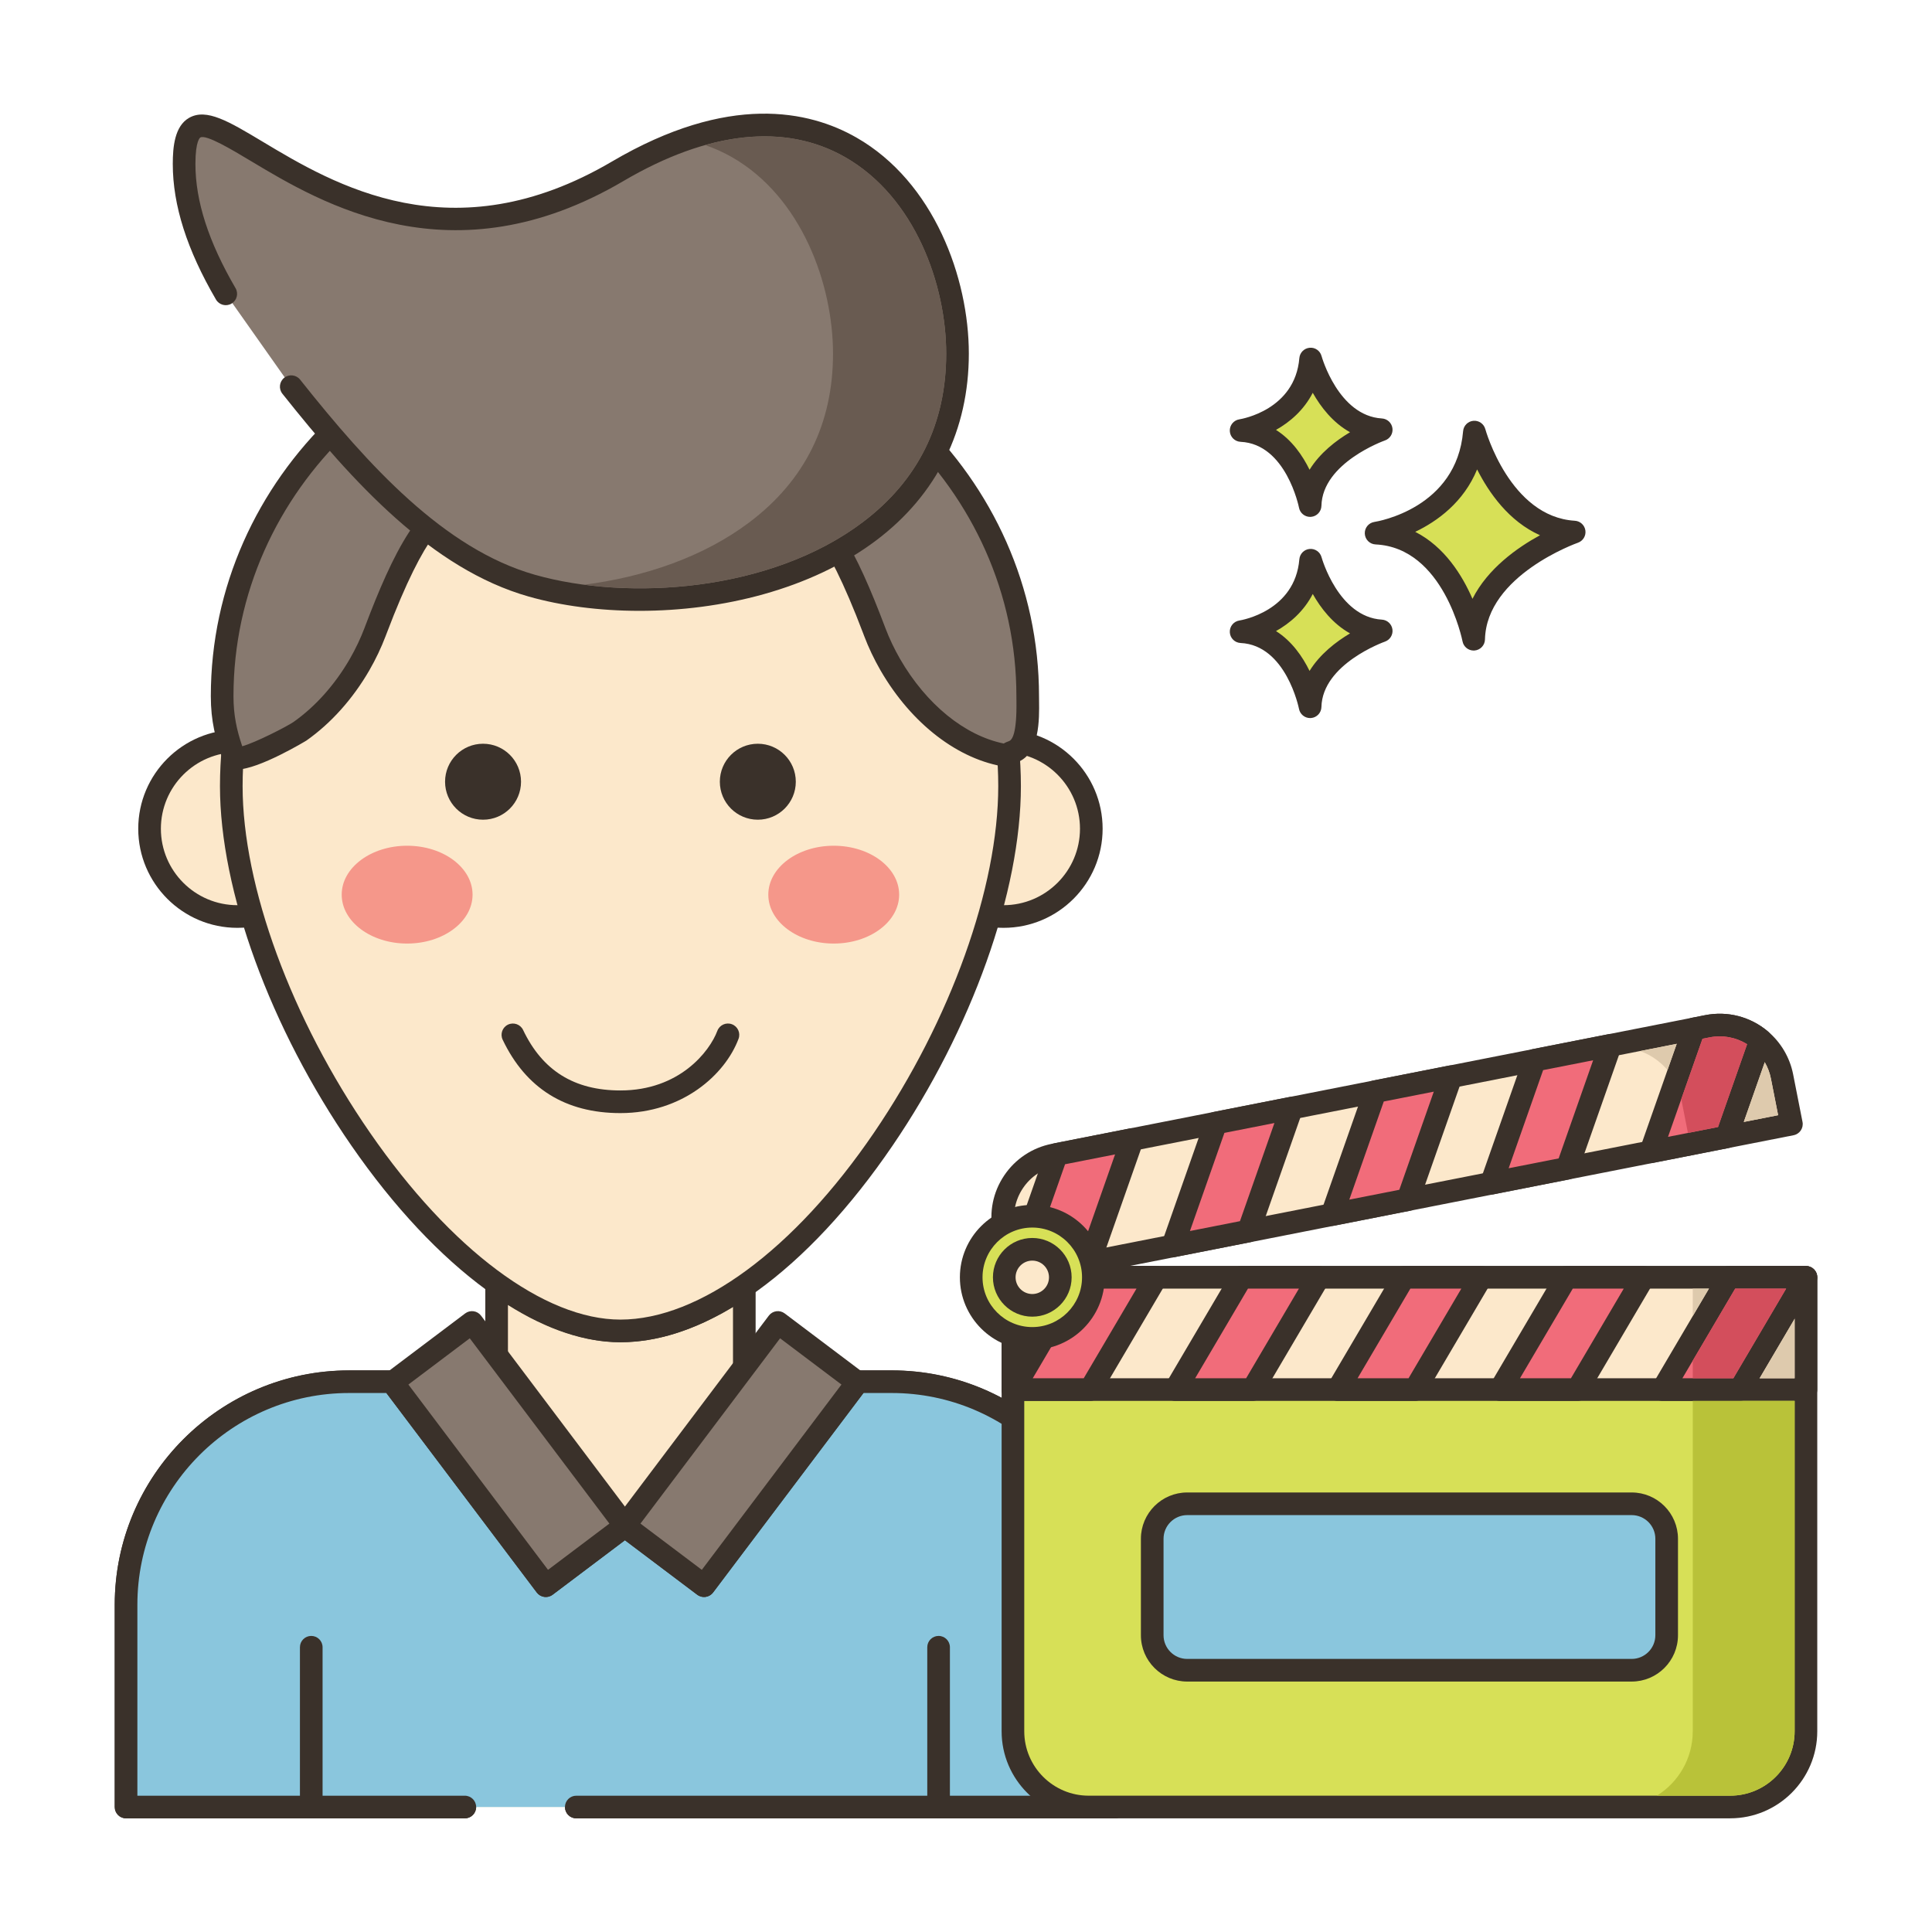 <?xml version="1.0" encoding="utf-8"?>
<!-- Generator: Adobe Illustrator 22.0.0, SVG Export Plug-In . SVG Version: 6.00 Build 0)  -->
<svg xmlns="http://www.w3.org/2000/svg" xmlns:xlink="http://www.w3.org/1999/xlink" version="1.1" id="Layer_2" x="0px" y="0px" viewBox="0 0 256 256" style="enable-background:new 0 0 256 256;" xml:space="preserve" width="512" height="512">
<style type="text/css">
	.st0{fill:#87796F;}
	.st1{fill:#3A312A;}
	.st2{fill:#FCE8CB;}
	.st3{fill:#D7E057;}
	.st4{fill:#8AC6DD;}
	.st5{fill:#F16C7A;}
	.st6{fill:#DECAAD;}
	.st7{fill:#B9C239;}
	.st8{fill:#695B51;}
	.st9{fill:#8AC6DD;stroke:#3A312A;stroke-width:3;stroke-linecap:round;stroke-linejoin:round;stroke-miterlimit:10;}
	.st10{fill:#6CA8BF;}
	.st11{fill:#D34E5C;}
	.st12{fill-rule:evenodd;clip-rule:evenodd;fill:#FCE8CB;}
	.st13{fill:#F5978A;}
	.st14{fill-rule:evenodd;clip-rule:evenodd;fill:#F16C7A;}
	.st15{fill-rule:evenodd;clip-rule:evenodd;fill:#D7E057;}
</style>
<g>
	<g>
		<g>
			<path class="st2" d="M118.154,183.089h-19.53v-12.693c-5.402,3.745-10.991,5.954-16.415,5.954     c-5.203,0-10.693-2.231-16.073-6.021h-0.331v12.759H46.263c-16.327,0-29.56,13.234-29.56,29.56v26.788h131.012V212.65     C147.715,196.323,134.481,183.089,118.154,183.089z"/>
		</g>
	</g>
	<g>
		<g>
			<path class="st1" d="M118.154,181.59h-18.03v-11.193c0-0.558-0.31-1.07-0.804-1.329c-0.494-0.259-1.092-0.223-1.55,0.097     c-5.443,3.773-10.678,5.687-15.561,5.687c-4.678,0-9.794-1.934-15.209-5.747c-0.253-0.178-0.555-0.273-0.864-0.273h-0.331     c-0.829,0-1.5,0.672-1.5,1.5v11.26H46.263c-17.127,0-31.061,13.934-31.061,31.06v26.788c0,0.828,0.671,1.5,1.5,1.5h44.89     c0.829,0,1.5-0.672,1.5-1.5s-0.671-1.5-1.5-1.5h-43.39v-25.288c0-15.472,12.588-28.06,28.061-28.06h19.542     c0.829,0,1.5-0.672,1.5-1.5v-10.177c5.2,3.278,10.205,4.938,14.904,4.938c4.777,0,9.784-1.576,14.916-4.69v9.93     c0,0.828,0.671,1.5,1.5,1.5h19.53c15.472,0,28.06,12.588,28.06,28.06v25.288H76.36c-0.829,0-1.5,0.672-1.5,1.5s0.671,1.5,1.5,1.5     h71.354c0.829,0,1.5-0.672,1.5-1.5v-26.788C149.214,195.523,135.281,181.59,118.154,181.59z"/>
		</g>
	</g>
	<g>
		<g>
			<path class="st4" d="M118.155,183.081h-4.673l0.122,0.088l-20.315,26.943l-10.483-7.898l-10.483,7.898l-20.315-26.943     l0.121-0.088h-5.866c-16.327,0-29.56,13.234-29.56,29.561v26.799h131.012v-26.799     C147.715,196.314,134.481,183.081,118.155,183.081z"/>
		</g>
	</g>
	<g>
		<g>
			<path class="st1" d="M118.155,181.581h-4.673c-0.65,0-1.227,0.419-1.427,1.038c-0.018,0.057-0.033,0.114-0.044,0.171     l-19.016,25.221l-9.286-6.995c-0.534-0.402-1.271-0.402-1.805,0l-9.286,6.995L53.601,182.79     c-0.011-0.057-0.026-0.114-0.044-0.171c-0.2-0.619-0.777-1.038-1.427-1.038h-5.866c-17.127,0-31.06,13.934-31.06,31.06v26.8     c0,0.828,0.671,1.5,1.5,1.5h44.889c0.829,0,1.5-0.672,1.5-1.5s-0.671-1.5-1.5-1.5H18.203v-25.3     c0-15.472,12.588-28.06,28.06-28.06h4.931l19.931,26.434c0.499,0.661,1.44,0.792,2.1,0.295l9.581-7.218l9.581,7.218     c0.661,0.497,1.601,0.366,2.1-0.295l19.931-26.434h3.737c15.473,0,28.06,12.588,28.06,28.06v25.3H76.359     c-0.829,0-1.5,0.672-1.5,1.5s0.671,1.5,1.5,1.5h71.356c0.829,0,1.5-0.672,1.5-1.5v-26.8     C149.215,195.515,135.282,181.581,118.155,181.581z"/>
		</g>
	</g>
	<g>
		<g>
			<path class="st12" d="M31.449,98.179c-6.424,0-11.631,5.208-11.631,11.632c0,6.424,5.207,11.631,11.631,11.631     c6.424,0,11.632-5.208,11.632-11.631C43.081,103.386,37.873,98.179,31.449,98.179z"/>
		</g>
	</g>
	<g>
		<g>
			<path class="st1" d="M31.45,96.679c-7.241,0-13.132,5.891-13.132,13.132s5.891,13.132,13.132,13.132     c7.241,0,13.131-5.891,13.131-13.132S38.69,96.679,31.45,96.679z M31.45,119.942c-5.587,0-10.132-4.545-10.132-10.132     s4.545-10.132,10.132-10.132c5.586,0,10.131,4.545,10.131,10.132S37.036,119.942,31.45,119.942z"/>
		</g>
	</g>
	<g>
		<g>
			<path class="st12" d="M132.971,98.179c-6.424,0-11.631,5.208-11.631,11.632c0,6.424,5.208,11.631,11.631,11.631     c6.424,0,11.632-5.208,11.632-11.631C144.603,103.386,139.395,98.179,132.971,98.179z"/>
		</g>
	</g>
	<g>
		<g>
			<path class="st1" d="M132.971,96.679c-7.241,0-13.131,5.891-13.131,13.132s5.891,13.132,13.131,13.132     s13.132-5.891,13.132-13.132S140.212,96.679,132.971,96.679z M132.971,119.942c-5.586,0-10.131-4.545-10.131-10.132     s4.545-10.132,10.131-10.132c5.587,0,10.132,4.545,10.132,10.132S138.558,119.942,132.971,119.942z"/>
		</g>
	</g>
	<g>
		<g>
			<path class="st2" d="M82.21,52.601c-28.477,0-51.563,23.086-51.563,51.563s28.524,72.188,51.563,72.188     c24.137,0,51.563-43.711,51.563-72.188S110.688,52.601,82.21,52.601z"/>
		</g>
	</g>
	<g>
		<g>
			<path class="st1" d="M82.21,51.101c-29.259,0-53.063,23.804-53.063,53.063c0,13.838,6.67,32.087,17.408,47.626     c11.277,16.319,24.606,26.062,35.656,26.062c11.633,0,24.781-9.502,36.072-26.07c10.481-15.378,16.991-33.624,16.991-47.618     C135.273,74.904,111.469,51.101,82.21,51.101z M115.804,150.093c-10.566,15.504-23.125,24.76-33.593,24.76     c-10.064,0-22.471-9.259-33.188-24.768c-10.41-15.064-16.876-32.66-16.876-45.921c0-27.605,22.458-50.063,50.063-50.063     c27.605,0,50.063,22.458,50.063,50.063C132.273,117.588,125.962,135.187,115.804,150.093z"/>
		</g>
	</g>
	<g>
		<g>
			<path class="st1" d="M64.006,98.549c-2.78,0-5.033,2.253-5.033,5.033c0,2.78,2.253,5.033,5.033,5.033s5.033-2.253,5.033-5.033     C69.039,100.803,66.785,98.549,64.006,98.549z"/>
		</g>
	</g>
	<g>
		<g>
			<path class="st1" d="M100.415,98.549c-2.78,0-5.033,2.253-5.033,5.033c0,2.78,2.253,5.033,5.033,5.033     c2.78,0,5.033-2.253,5.033-5.033C105.448,100.803,103.195,98.549,100.415,98.549z"/>
		</g>
	</g>
	<g>
		<g>
			<path class="st13" d="M53.947,112.064c-4.788,0-8.67,2.902-8.67,6.481c0,3.579,3.882,6.481,8.67,6.481     c4.788,0,8.67-2.902,8.67-6.481C62.617,114.965,58.735,112.064,53.947,112.064z"/>
		</g>
	</g>
	<g>
		<g>
			<path class="st13" d="M110.474,112.064c-4.788,0-8.67,2.902-8.67,6.481c0,3.579,3.882,6.481,8.67,6.481     c4.788,0,8.669-2.902,8.669-6.481C119.143,114.965,115.262,112.064,110.474,112.064z"/>
		</g>
	</g>
	<g>
		<g>
			<path class="st0" d="M136.175,92.246c0-28.18-23.894-51.025-53.37-51.025c-29.475,0-53.37,22.845-53.37,51.026     c0,2.982,0.539,5.205,1.542,7.981c0.473,1.309,8.115-2.871,8.766-3.329c3.254-2.291,5.913-5.396,7.901-8.829     c0.822-1.427,1.507-2.88,2.059-4.333c1.759-4.635,6.539-17.533,11.392-16.521c6.508,1.356,13.885,2.123,21.71,2.123     c7.825,0,15.202-0.767,21.71-2.123c4.853-1.012,9.633,11.886,11.392,16.521c0.551,1.453,1.237,2.905,2.059,4.333     c3.283,5.679,8.829,11.085,15.575,12.069c0.017-0.326,0.428-0.437,0.735-0.548C136.485,98.788,136.175,94.016,136.175,92.246z"/>
		</g>
	</g>
	<g>
		<g>
			<path class="st1" d="M137.681,92.821l-0.006-0.575c0-28.963-24.614-52.525-54.87-52.525c-30.255,0-54.87,23.563-54.87,52.526     c0,3.31,0.625,5.702,1.631,8.489c0.196,0.542,0.635,0.956,1.206,1.137c0.187,0.059,0.404,0.086,0.646,0.086     c2.854,0,9.127-3.79,9.188-3.834c3.256-2.293,6.138-5.51,8.336-9.308c0.847-1.471,1.574-3.001,2.162-4.549l0.11-0.29     c5.284-13.945,8.265-15.564,9.574-15.295c6.858,1.43,14.266,2.155,22.017,2.155c7.751,0,15.158-0.726,22.017-2.155     c1.307-0.274,4.289,1.351,9.574,15.296l0.109,0.289c0.587,1.547,1.314,3.077,2.163,4.552c4.101,7.094,10.328,11.88,16.657,12.803     c0.421,0.063,0.841-0.058,1.167-0.324c0.104-0.085,0.194-0.183,0.271-0.29c0.014-0.005,0.024-0.009,0.025-0.009     C137.785,99.912,137.718,95.3,137.681,92.821z M133.691,98.206c-0.149,0.053-0.416,0.146-0.692,0.315     c-5.171-1.059-10.257-5.19-13.732-11.2c-0.768-1.334-1.426-2.719-1.956-4.117l-0.109-0.287     c-3.452-9.11-7.692-18.258-12.992-17.171c-6.658,1.389-13.859,2.093-21.404,2.093c-7.546,0-14.747-0.704-21.404-2.093     c-5.307-1.096-9.539,8.061-12.991,17.17l-0.109,0.288c-0.531,1.398-1.19,2.784-1.955,4.113c-1.981,3.421-4.562,6.311-7.461,8.352     c-0.895,0.607-5.023,2.729-6.789,3.213c-0.723-2.139-1.16-4.09-1.16-6.635c0-27.309,23.269-49.526,51.87-49.526     c28.601,0,51.87,22.217,51.87,49.525l0.006,0.619C134.745,97.177,134.134,98.046,133.691,98.206z"/>
		</g>
	</g>
	<g>
		<g>
			
				<rect x="60.84" y="175.8" transform="matrix(0.799 -0.602 0.602 0.799 -102.381 79.389)" class="st0" width="13.182" height="33.743"/>
		</g>
	</g>
	<g>
		<g>
			<path class="st1" d="M84.046,201.275l-20.308-26.946c-0.239-0.318-0.595-0.527-0.989-0.583c-0.394-0.054-0.793,0.048-1.111,0.287     l-10.527,7.934c-0.662,0.499-0.794,1.439-0.295,2.101l20.308,26.946c0.239,0.318,0.595,0.527,0.989,0.583     c0.069,0.01,0.139,0.015,0.208,0.015c0.324,0,0.641-0.104,0.903-0.302l10.527-7.934     C84.413,202.877,84.544,201.937,84.046,201.275z M72.616,208.011L54.114,183.46l8.131-6.128l18.503,24.551L72.616,208.011z"/>
		</g>
	</g>
	<g>
		<g>
			
				<rect x="81.309" y="186.08" transform="matrix(0.602 -0.799 0.799 0.602 -114.778 155.119)" class="st0" width="33.743" height="13.182"/>
		</g>
	</g>
	<g>
		<g>
			<path class="st1" d="M114.5,181.967l-10.527-7.934c-0.318-0.24-0.719-0.342-1.111-0.287c-0.394,0.056-0.75,0.265-0.989,0.583     l-20.308,26.946c-0.498,0.661-0.367,1.602,0.295,2.101l10.527,7.934c0.262,0.197,0.579,0.302,0.903,0.302     c0.069,0,0.139-0.005,0.208-0.015c0.394-0.056,0.75-0.265,0.989-0.583l20.308-26.946     C115.294,183.406,115.162,182.466,114.5,181.967z M92.995,208.011l-8.131-6.128l18.502-24.551l8.131,6.128L92.995,208.011z"/>
		</g>
	</g>
	<g>
		<g>
			<path class="st1" d="M41.243,216.768c-0.829,0-1.5,0.672-1.5,1.5v21.173c0,0.828,0.671,1.5,1.5,1.5s1.5-0.672,1.5-1.5v-21.173     C42.743,217.439,42.071,216.768,41.243,216.768z"/>
		</g>
	</g>
	<g>
		<g>
			<path class="st1" d="M124.368,216.768c-0.829,0-1.5,0.672-1.5,1.5v21.173c0,0.828,0.671,1.5,1.5,1.5c0.829,0,1.5-0.672,1.5-1.5     v-21.173C125.868,217.439,125.197,216.768,124.368,216.768z"/>
		</g>
	</g>
	<g>
		<g>
			<path class="st0" d="M81.841,22.7C45.493,44.084,24.396,2.978,24.396,21.724c0,5.926,2.387,11.835,5.521,17.212l8.675,12.297     c8.753,11.021,19.223,22.772,31.868,26.367c20.368,5.791,56.418-1.433,56.418-30.749C126.878,28.106,111.165,5.449,81.841,22.7z"/>
		</g>
	</g>
	<g>
		<g>
			<path class="st1" d="M113.475,18.223c-6.241-3.57-16.926-5.914-32.395,3.185c-21.144,12.438-36.889,2.996-46.295-2.646     c-4.471-2.68-7.423-4.451-9.719-3.153c-1.924,1.09-2.171,3.842-2.171,6.117c0,5.48,1.873,11.357,5.725,17.967     c0.417,0.716,1.335,0.959,2.051,0.541c0.716-0.417,0.958-1.336,0.541-2.051c-3.578-6.139-5.317-11.522-5.317-16.457     c0-3.104,0.623-3.492,0.649-3.507c0.769-0.441,4.196,1.615,6.697,3.116c9.324,5.592,26.68,16.001,49.36,2.659     c11.261-6.625,21.423-7.72,29.384-3.167c9.251,5.291,13.392,16.884,13.392,26.026c0,9.279-3.717,16.792-11.047,22.329     c-12.208,9.222-31.103,10.488-43.46,6.977c-11.997-3.411-22.039-14.443-31.103-25.856c-0.516-0.648-1.459-0.758-2.108-0.242     c-0.648,0.516-0.757,1.459-0.242,2.107c9.376,11.807,19.82,23.234,32.633,26.876c4.306,1.225,9.365,1.896,14.681,1.896     c10.819,0,22.696-2.785,31.407-9.364c8.007-6.048,12.239-14.597,12.239-24.723C128.377,36.844,123.769,24.109,113.475,18.223z"/>
		</g>
	</g>
	<g>
		<g>
			<path class="st1" d="M96.982,135.717c-0.776-0.293-1.641,0.102-1.931,0.878c-1.022,2.73-5.022,7.895-12.843,7.895     c-6.109,0-10.327-2.621-12.894-8.013c-0.356-0.748-1.25-1.064-2-0.71c-0.747,0.356-1.065,1.251-0.709,1.999     c3.072,6.452,8.321,9.724,15.603,9.724c8.222,0,13.877-5.102,15.652-9.842C98.152,136.871,97.758,136.007,96.982,135.717z"/>
		</g>
	</g>
	<g>
		<g>
			<path class="st3" d="M195.365,57.253c-0.974,11.564-13.025,13.389-13.025,13.389c10.347,0.487,12.925,14.059,12.925,14.059     c0.221-9.677,13.321-14.202,13.321-14.202C198.773,69.912,195.365,57.253,195.365,57.253z"/>
		</g>
	</g>
	<g>
		<g>
			<path class="st1" d="M208.676,69.002c-8.604-0.515-11.832-12.024-11.863-12.141c-0.191-0.703-0.862-1.169-1.583-1.102     c-0.725,0.066-1.298,0.642-1.359,1.367c-0.86,10.215-11.314,11.964-11.755,12.032c-0.763,0.116-1.313,0.791-1.273,1.561     c0.04,0.771,0.657,1.385,1.427,1.421c9.028,0.426,11.499,12.718,11.523,12.843c0.137,0.711,0.759,1.217,1.472,1.217     c0.042,0,0.084-0.002,0.126-0.005c0.764-0.064,1.357-0.693,1.375-1.46c0.195-8.509,12.192-12.777,12.313-12.819     c0.675-0.234,1.092-0.914,0.994-1.622C209.974,69.585,209.39,69.044,208.676,69.002z M195.11,79.348     c-1.357-3.13-3.709-6.907-7.587-8.876c2.931-1.405,6.409-3.914,8.202-8.273c1.551,3.071,4.199,6.88,8.334,8.723     C201.052,72.561,197.137,75.326,195.11,79.348z"/>
		</g>
	</g>
	<g>
		<g>
			<path class="st3" d="M173.666,74.233c-0.689,8.179-9.212,9.471-9.212,9.471c7.318,0.344,9.142,9.944,9.142,9.944     c0.156-6.844,9.422-10.045,9.422-10.045C176.077,83.188,173.666,74.233,173.666,74.233z"/>
		</g>
	</g>
	<g>
		<g>
			<path class="st1" d="M183.107,82.105c-5.766-0.345-7.972-8.186-7.994-8.265c-0.19-0.702-0.853-1.166-1.582-1.102     c-0.726,0.065-1.299,0.643-1.36,1.368c-0.579,6.871-7.646,8.066-7.942,8.113c-0.763,0.116-1.313,0.791-1.273,1.561     c0.04,0.771,0.657,1.385,1.427,1.421c6.036,0.284,7.724,8.645,7.739,8.727c0.135,0.712,0.759,1.22,1.472,1.22     c0.042,0,0.083-0.002,0.125-0.005c0.765-0.063,1.358-0.693,1.376-1.461c0.131-5.709,8.332-8.634,8.413-8.662     c0.677-0.234,1.094-0.913,0.996-1.622C184.407,82.689,183.822,82.147,183.107,82.105z M173.523,88.9     c-0.924-1.885-2.34-3.947-4.447-5.279c1.855-1.041,3.697-2.63,4.871-4.917c1.057,1.874,2.654,3.955,4.941,5.224     C177.038,85.028,174.899,86.668,173.523,88.9z"/>
		</g>
	</g>
	<g>
		<g>
			<path class="st3" d="M173.666,47.576c-0.689,8.179-9.212,9.47-9.212,9.47c7.318,0.344,9.142,9.944,9.142,9.944     c0.156-6.845,9.422-10.045,9.422-10.045C176.077,56.53,173.666,47.576,173.666,47.576z"/>
		</g>
	</g>
	<g>
		<g>
			<path class="st1" d="M183.107,55.448c-5.766-0.345-7.972-8.186-7.994-8.265c-0.19-0.702-0.853-1.175-1.582-1.102     c-0.726,0.065-1.299,0.643-1.36,1.368c-0.579,6.87-7.646,8.066-7.942,8.113c-0.763,0.116-1.314,0.791-1.273,1.561     c0.04,0.771,0.657,1.385,1.428,1.421c6.035,0.284,7.723,8.644,7.739,8.726c0.135,0.712,0.759,1.22,1.472,1.22     c0.042,0,0.083-0.002,0.125-0.005c0.765-0.063,1.358-0.693,1.376-1.461c0.131-5.708,8.332-8.633,8.413-8.661     c0.677-0.234,1.094-0.913,0.996-1.622C184.407,56.032,183.822,55.49,183.107,55.448z M173.523,62.243     c-0.924-1.886-2.339-3.947-4.447-5.28c1.855-1.041,3.697-2.629,4.87-4.916c1.057,1.874,2.654,3.955,4.941,5.224     C177.038,58.371,174.899,60.011,173.523,62.243z"/>
		</g>
	</g>
	<g>
		<g>
			<path class="st3" d="M134.22,169.251v60.151c0,5.542,4.493,10.035,10.035,10.035h85.008c5.542,0,10.035-4.493,10.035-10.035     v-60.151H134.22z"/>
		</g>
	</g>
	<g>
		<g>
			<path class="st1" d="M239.297,167.752H134.22c-0.829,0-1.5,0.672-1.5,1.5v60.15c0,6.36,5.175,11.535,11.535,11.535h85.007     c6.36,0,11.535-5.175,11.535-11.535v-60.15C240.797,168.424,240.126,167.752,239.297,167.752z M237.797,229.402     c0,4.706-3.829,8.535-8.535,8.535h-85.007c-4.706,0-8.535-3.829-8.535-8.535v-58.65h102.078V229.402z"/>
		</g>
	</g>
	<g>
		<g>
			<rect x="134.22" y="169.251" class="st2" width="105.077" height="14.875"/>
		</g>
	</g>
	<g>
		<g>
			<path class="st1" d="M239.297,167.751H134.22c-0.829,0-1.5,0.672-1.5,1.5v14.876c0,0.828,0.671,1.5,1.5,1.5h105.078     c0.829,0,1.5-0.672,1.5-1.5v-14.876C240.797,168.423,240.126,167.751,239.297,167.751z M237.797,182.627H135.72v-11.876h102.078     V182.627z"/>
		</g>
	</g>
	<g>
		<g>
			<polygon class="st5" points="142.98,169.251 134.22,184.126 144.455,184.126 153.216,169.251    "/>
		</g>
	</g>
	<g>
		<g>
			<path class="st1" d="M154.518,168.507c-0.267-0.468-0.764-0.756-1.302-0.756H142.98c-0.531,0-1.023,0.281-1.292,0.739     l-8.761,14.876c-0.273,0.463-0.277,1.038-0.01,1.505c0.267,0.468,0.764,0.756,1.302,0.756h10.236     c0.531,0,1.023-0.281,1.292-0.739l8.76-14.876C154.781,169.549,154.785,168.974,154.518,168.507z M143.598,182.627h-6.754     l6.994-11.876h6.754L143.598,182.627z"/>
		</g>
	</g>
	<g>
		<g>
			<polygon class="st5" points="164.501,169.251 155.74,184.126 165.976,184.126 174.736,169.251    "/>
		</g>
	</g>
	<g>
		<g>
			<path class="st1" d="M176.039,168.507c-0.267-0.468-0.764-0.756-1.302-0.756H164.5c-0.531,0-1.023,0.281-1.292,0.739     l-8.76,14.876c-0.273,0.463-0.277,1.038-0.01,1.505c0.267,0.468,0.764,0.756,1.302,0.756h10.235c0.531,0,1.023-0.281,1.292-0.739     l8.761-14.876C176.302,169.549,176.306,168.974,176.039,168.507z M165.118,182.627h-6.754l6.994-11.876h6.754L165.118,182.627z"/>
		</g>
	</g>
	<g>
		<g>
			<polygon class="st5" points="186.021,169.251 177.261,184.126 187.496,184.126 196.257,169.251    "/>
		</g>
	</g>
	<g>
		<g>
			<path class="st1" d="M197.559,168.507c-0.267-0.468-0.764-0.756-1.302-0.756h-10.235c-0.531,0-1.023,0.281-1.293,0.739     l-8.76,14.876c-0.273,0.463-0.277,1.038-0.01,1.505c0.267,0.468,0.764,0.756,1.302,0.756h10.235c0.531,0,1.023-0.281,1.292-0.739     l8.76-14.876C197.822,169.549,197.826,168.974,197.559,168.507z M186.639,182.627h-6.754l6.994-11.876h6.754L186.639,182.627z"/>
		</g>
	</g>
	<g>
		<g>
			<polygon class="st5" points="207.542,169.251 198.781,184.126 209.016,184.126 217.777,169.251    "/>
		</g>
	</g>
	<g>
		<g>
			<path class="st1" d="M219.079,168.507c-0.267-0.468-0.764-0.756-1.302-0.756h-10.235c-0.531,0-1.023,0.281-1.292,0.739     l-8.761,14.876c-0.273,0.463-0.277,1.038-0.01,1.505c0.267,0.468,0.764,0.756,1.302,0.756h10.236     c0.531,0,1.023-0.281,1.292-0.739l8.76-14.876C219.342,169.549,219.346,168.974,219.079,168.507z M208.159,182.627h-6.754     l6.994-11.876h6.754L208.159,182.627z"/>
		</g>
	</g>
	<g>
		<g>
			<polygon class="st5" points="229.062,169.251 220.301,184.126 230.537,184.126 239.297,169.251    "/>
		</g>
	</g>
	<g>
		<g>
			<path class="st1" d="M240.6,168.507c-0.267-0.468-0.764-0.756-1.302-0.756h-10.235c-0.531,0-1.023,0.281-1.293,0.739     l-8.761,14.876c-0.273,0.463-0.277,1.038-0.01,1.505c0.267,0.468,0.764,0.756,1.302,0.756h10.235     c0.531,0,1.023-0.281,1.293-0.739l8.761-14.876C240.863,169.549,240.867,168.974,240.6,168.507z M229.679,182.627h-6.754     l6.994-11.876h6.754L229.679,182.627z"/>
		</g>
	</g>
	<g>
		<g>
			<path class="st2" d="M236.126,142.628c-0.387-1.961-1.424-3.626-2.843-4.818c-1.886-1.589-4.446-2.338-7.048-1.824l-1.777,0.349     l-84.781,16.694c-4.573,0.9-7.548,5.332-6.648,9.901l1.245,6.322l84.461-16.633l10.042-1.975l8.594-1.693L236.126,142.628z"/>
		</g>
	</g>
	<g>
		<g>
			<path class="st1" d="M238.842,148.66l-1.245-6.322c-0.436-2.211-1.625-4.227-3.348-5.676c-2.315-1.95-5.345-2.732-8.303-2.148     l-86.56,17.043c-2.605,0.513-4.853,2.008-6.332,4.21c-1.479,2.203-2.011,4.85-1.498,7.452l1.245,6.322     c0.077,0.39,0.306,0.733,0.636,0.955c0.249,0.168,0.541,0.255,0.836,0.255c0.097,0,0.194-0.01,0.29-0.028l103.097-20.301     C238.473,150.262,239.002,149.474,238.842,148.66z M135.456,167.489l-0.955-4.851c-0.358-1.816,0.013-3.663,1.045-5.199     c1.032-1.537,2.602-2.581,4.421-2.939l84.78-16.694l1.779-0.349c0.448-0.089,0.898-0.132,1.346-0.132     c1.613,0,3.181,0.566,4.447,1.633c1.22,1.025,2.028,2.396,2.336,3.96l0.955,4.851L135.456,167.489z"/>
		</g>
	</g>
	<g>
		<g>
			<polygon class="st5" points="139.996,152.964 134.274,169.251 144.317,167.274 150.039,150.986    "/>
		</g>
	</g>
	<g>
		<g>
			<path class="st1" d="M151.172,150.004c-0.352-0.406-0.893-0.596-1.424-0.489l-10.042,1.978c-0.521,0.103-0.949,0.474-1.125,0.975     l-5.722,16.287c-0.179,0.508-0.071,1.072,0.281,1.479c0.288,0.332,0.703,0.518,1.134,0.518c0.096,0,0.193-0.009,0.29-0.028     l10.043-1.978c0.521-0.103,0.949-0.474,1.125-0.975l5.721-16.287C151.632,150.976,151.525,150.411,151.172,150.004z      M143.186,165.968l-6.627,1.305l4.567-13.003l6.626-1.305L143.186,165.968z"/>
		</g>
	</g>
	<g>
		<g>
			<polygon class="st5" points="161.111,148.806 155.389,165.094 165.432,163.116 171.153,146.828    "/>
		</g>
	</g>
	<g>
		<g>
			<path class="st1" d="M172.287,145.846c-0.352-0.406-0.893-0.596-1.424-0.489l-10.042,1.978c-0.521,0.103-0.949,0.474-1.125,0.975     l-5.722,16.288c-0.179,0.508-0.071,1.072,0.281,1.479c0.288,0.332,0.703,0.518,1.134,0.518c0.096,0,0.193-0.009,0.29-0.028     l10.043-1.978c0.521-0.103,0.949-0.474,1.125-0.975l5.721-16.288C172.747,146.817,172.64,146.253,172.287,145.846z      M164.301,161.811l-6.627,1.305l4.567-13.004l6.627-1.305L164.301,161.811z"/>
		</g>
	</g>
	<g>
		<g>
			<polygon class="st5" points="182.226,144.648 176.504,160.936 186.547,158.958 192.268,142.67    "/>
		</g>
	</g>
	<g>
		<g>
			<path class="st1" d="M193.402,141.688c-0.352-0.406-0.894-0.597-1.424-0.489l-10.043,1.979c-0.521,0.103-0.949,0.474-1.125,0.975     l-5.721,16.287c-0.179,0.508-0.071,1.072,0.281,1.479c0.288,0.332,0.703,0.518,1.134,0.518c0.096,0,0.193-0.009,0.29-0.028     l10.042-1.978c0.521-0.103,0.949-0.474,1.125-0.975l5.721-16.288C193.862,142.659,193.754,142.095,193.402,141.688z      M185.416,157.652l-6.626,1.305l4.567-13.003l6.627-1.305L185.416,157.652z"/>
		</g>
	</g>
	<g>
		<g>
			<polygon class="st5" points="203.341,140.49 197.619,156.778 207.662,154.8 213.383,138.512    "/>
		</g>
	</g>
	<g>
		<g>
			<path class="st1" d="M214.517,137.53c-0.352-0.405-0.895-0.596-1.424-0.489l-10.042,1.978c-0.521,0.103-0.949,0.474-1.125,0.975     l-5.722,16.287c-0.179,0.508-0.071,1.072,0.281,1.479c0.287,0.332,0.703,0.518,1.134,0.518c0.096,0,0.193-0.009,0.29-0.028     l10.042-1.978c0.521-0.103,0.949-0.474,1.125-0.975l5.722-16.287C214.977,138.502,214.87,137.938,214.517,137.53z      M206.531,153.494l-6.626,1.305l4.567-13.003l6.626-1.305L206.531,153.494z"/>
		</g>
	</g>
	<g>
		<g>
			<path class="st5" d="M226.235,135.985l-1.777,0.349l-5.723,16.284l10.042-1.975l4.507-12.833     C231.397,136.221,228.837,135.471,226.235,135.985z"/>
		</g>
	</g>
	<g>
		<g>
			<path class="st1" d="M234.249,136.662c-2.315-1.95-5.345-2.732-8.303-2.148l-1.777,0.349c-0.522,0.102-0.95,0.473-1.126,0.975     l-5.723,16.284c-0.179,0.508-0.071,1.072,0.281,1.479c0.288,0.333,0.704,0.519,1.134,0.519c0.096,0,0.193-0.009,0.289-0.028     l10.042-1.976c0.522-0.103,0.95-0.474,1.126-0.975l4.507-12.833C234.905,137.719,234.727,137.064,234.249,136.662z      M227.646,149.336l-6.626,1.304l4.569-12.999l0.937-0.184c1.732-0.343,3.497-0.014,4.974,0.905L227.646,149.336z"/>
		</g>
	</g>
	<g>
		<g>
			<path class="st4" d="M216.204,199.26h-58.892c-2.561,0-4.638,2.076-4.638,4.638v12.78c0,2.561,2.076,4.638,4.638,4.638h58.892     c2.561,0,4.638-2.076,4.638-4.638v-12.78C220.842,201.336,218.766,199.26,216.204,199.26z"/>
		</g>
	</g>
	<g>
		<g>
			<path class="st1" d="M216.205,197.76h-58.892c-3.384,0-6.138,2.753-6.138,6.138v12.779c0,3.385,2.753,6.138,6.137,6.138h58.892     c3.384,0,6.138-2.753,6.138-6.138v-12.779C222.342,200.513,219.589,197.76,216.205,197.76z M219.342,216.677     c0,1.73-1.408,3.138-3.138,3.138h-58.892c-1.73,0-3.137-1.407-3.137-3.138v-12.779c0-1.73,1.408-3.138,3.138-3.138h58.892     c1.73,0,3.138,1.407,3.138,3.138V216.677z"/>
		</g>
	</g>
	<g>
		<g>
			
				<ellipse transform="matrix(0.383 -0.924 0.924 0.383 -71.93 230.852)" class="st3" cx="136.783" cy="169.251" rx="8.093" ry="8.093"/>
		</g>
	</g>
	<g>
		<g>
			<path class="st1" d="M136.783,159.658c-5.289,0-9.593,4.304-9.593,9.593c0,5.29,4.304,9.594,9.593,9.594     c5.29,0,9.593-4.304,9.593-9.594C146.376,163.962,142.072,159.658,136.783,159.658z M136.783,175.845     c-3.636,0-6.593-2.958-6.593-6.594s2.957-6.593,6.593-6.593c3.636,0,6.593,2.957,6.593,6.593S140.418,175.845,136.783,175.845z"/>
		</g>
	</g>
	<g>
		<g>
			<path class="st2" d="M136.783,165.538c-2.051,0-3.714,1.663-3.714,3.714s1.663,3.714,3.714,3.714     c2.051,0,3.714-1.663,3.714-3.714S138.834,165.538,136.783,165.538z"/>
		</g>
	</g>
	<g>
		<g>
			<path class="st1" d="M136.783,164.038c-2.875,0-5.214,2.339-5.214,5.213c0,2.875,2.339,5.214,5.214,5.214     s5.214-2.339,5.214-5.214C141.997,166.377,139.658,164.038,136.783,164.038z M136.783,171.465c-1.221,0-2.214-0.993-2.214-2.214     c0-1.22,0.993-2.213,2.214-2.213c1.221,0,2.214,0.993,2.214,2.213C138.997,170.472,138.003,171.465,136.783,171.465z"/>
		</g>
	</g>
	<g>
		<g>
			<path class="st8" d="M111.989,20.825c-5.32-3.04-11.61-3.56-18.55-1.6c1.23,0.42,2.41,0.95,3.55,1.6     c9.25,5.29,13.39,16.88,13.39,26.03c0,9.28-3.72,16.79-11.05,22.33c-6.17,4.66-14.04,7.28-21.91,8.29     c11.83,1.56,26.7-0.58,36.91-8.29c7.33-5.54,11.05-13.05,11.05-22.33C125.379,37.705,121.239,26.115,111.989,20.825z"/>
		</g>
	</g>
	<g>
		<g>
			<polygon class="st6" points="224.299,170.755 224.299,174.385 226.439,170.755    "/>
		</g>
	</g>
	<g>
		<g>
			<path class="st6" d="M217.319,139.275c0.95,0.33,1.83,0.84,2.6,1.49c0.37,0.31,0.72,0.65,1.03,1.03l1.22-3.48L217.319,139.275z"/>
		</g>
	</g>
	<g>
		<g>
			<path class="st7" d="M224.299,185.625v43.78c0,3.6-1.9,6.76-4.75,8.53h9.71c4.71,0,8.54-3.83,8.54-8.53v-43.78H224.299z"/>
		</g>
	</g>
	<g>
		<g>
			<polygon class="st6" points="233.161,182.626 237.798,182.626 237.798,174.754    "/>
		</g>
	</g>
	<g>
		<g>
			<polygon class="st11" points="229.919,170.755 224.299,180.295 224.299,182.625 229.679,182.625 236.669,170.755    "/>
		</g>
	</g>
	<g>
		<g>
			<path class="st6" d="M234.654,142.918c-0.153-0.775-0.43-1.501-0.816-2.162l-2.777,7.908l4.549-0.896L234.654,142.918z"/>
		</g>
	</g>
	<g>
		<g>
			<path class="st11" d="M226.529,137.455l-0.94,0.19l-2.81,7.99l0.88,4.48l3.99-0.78l3.85-10.97     C230.019,137.445,228.259,137.115,226.529,137.455z"/>
		</g>
	</g>
</g>
</svg>
